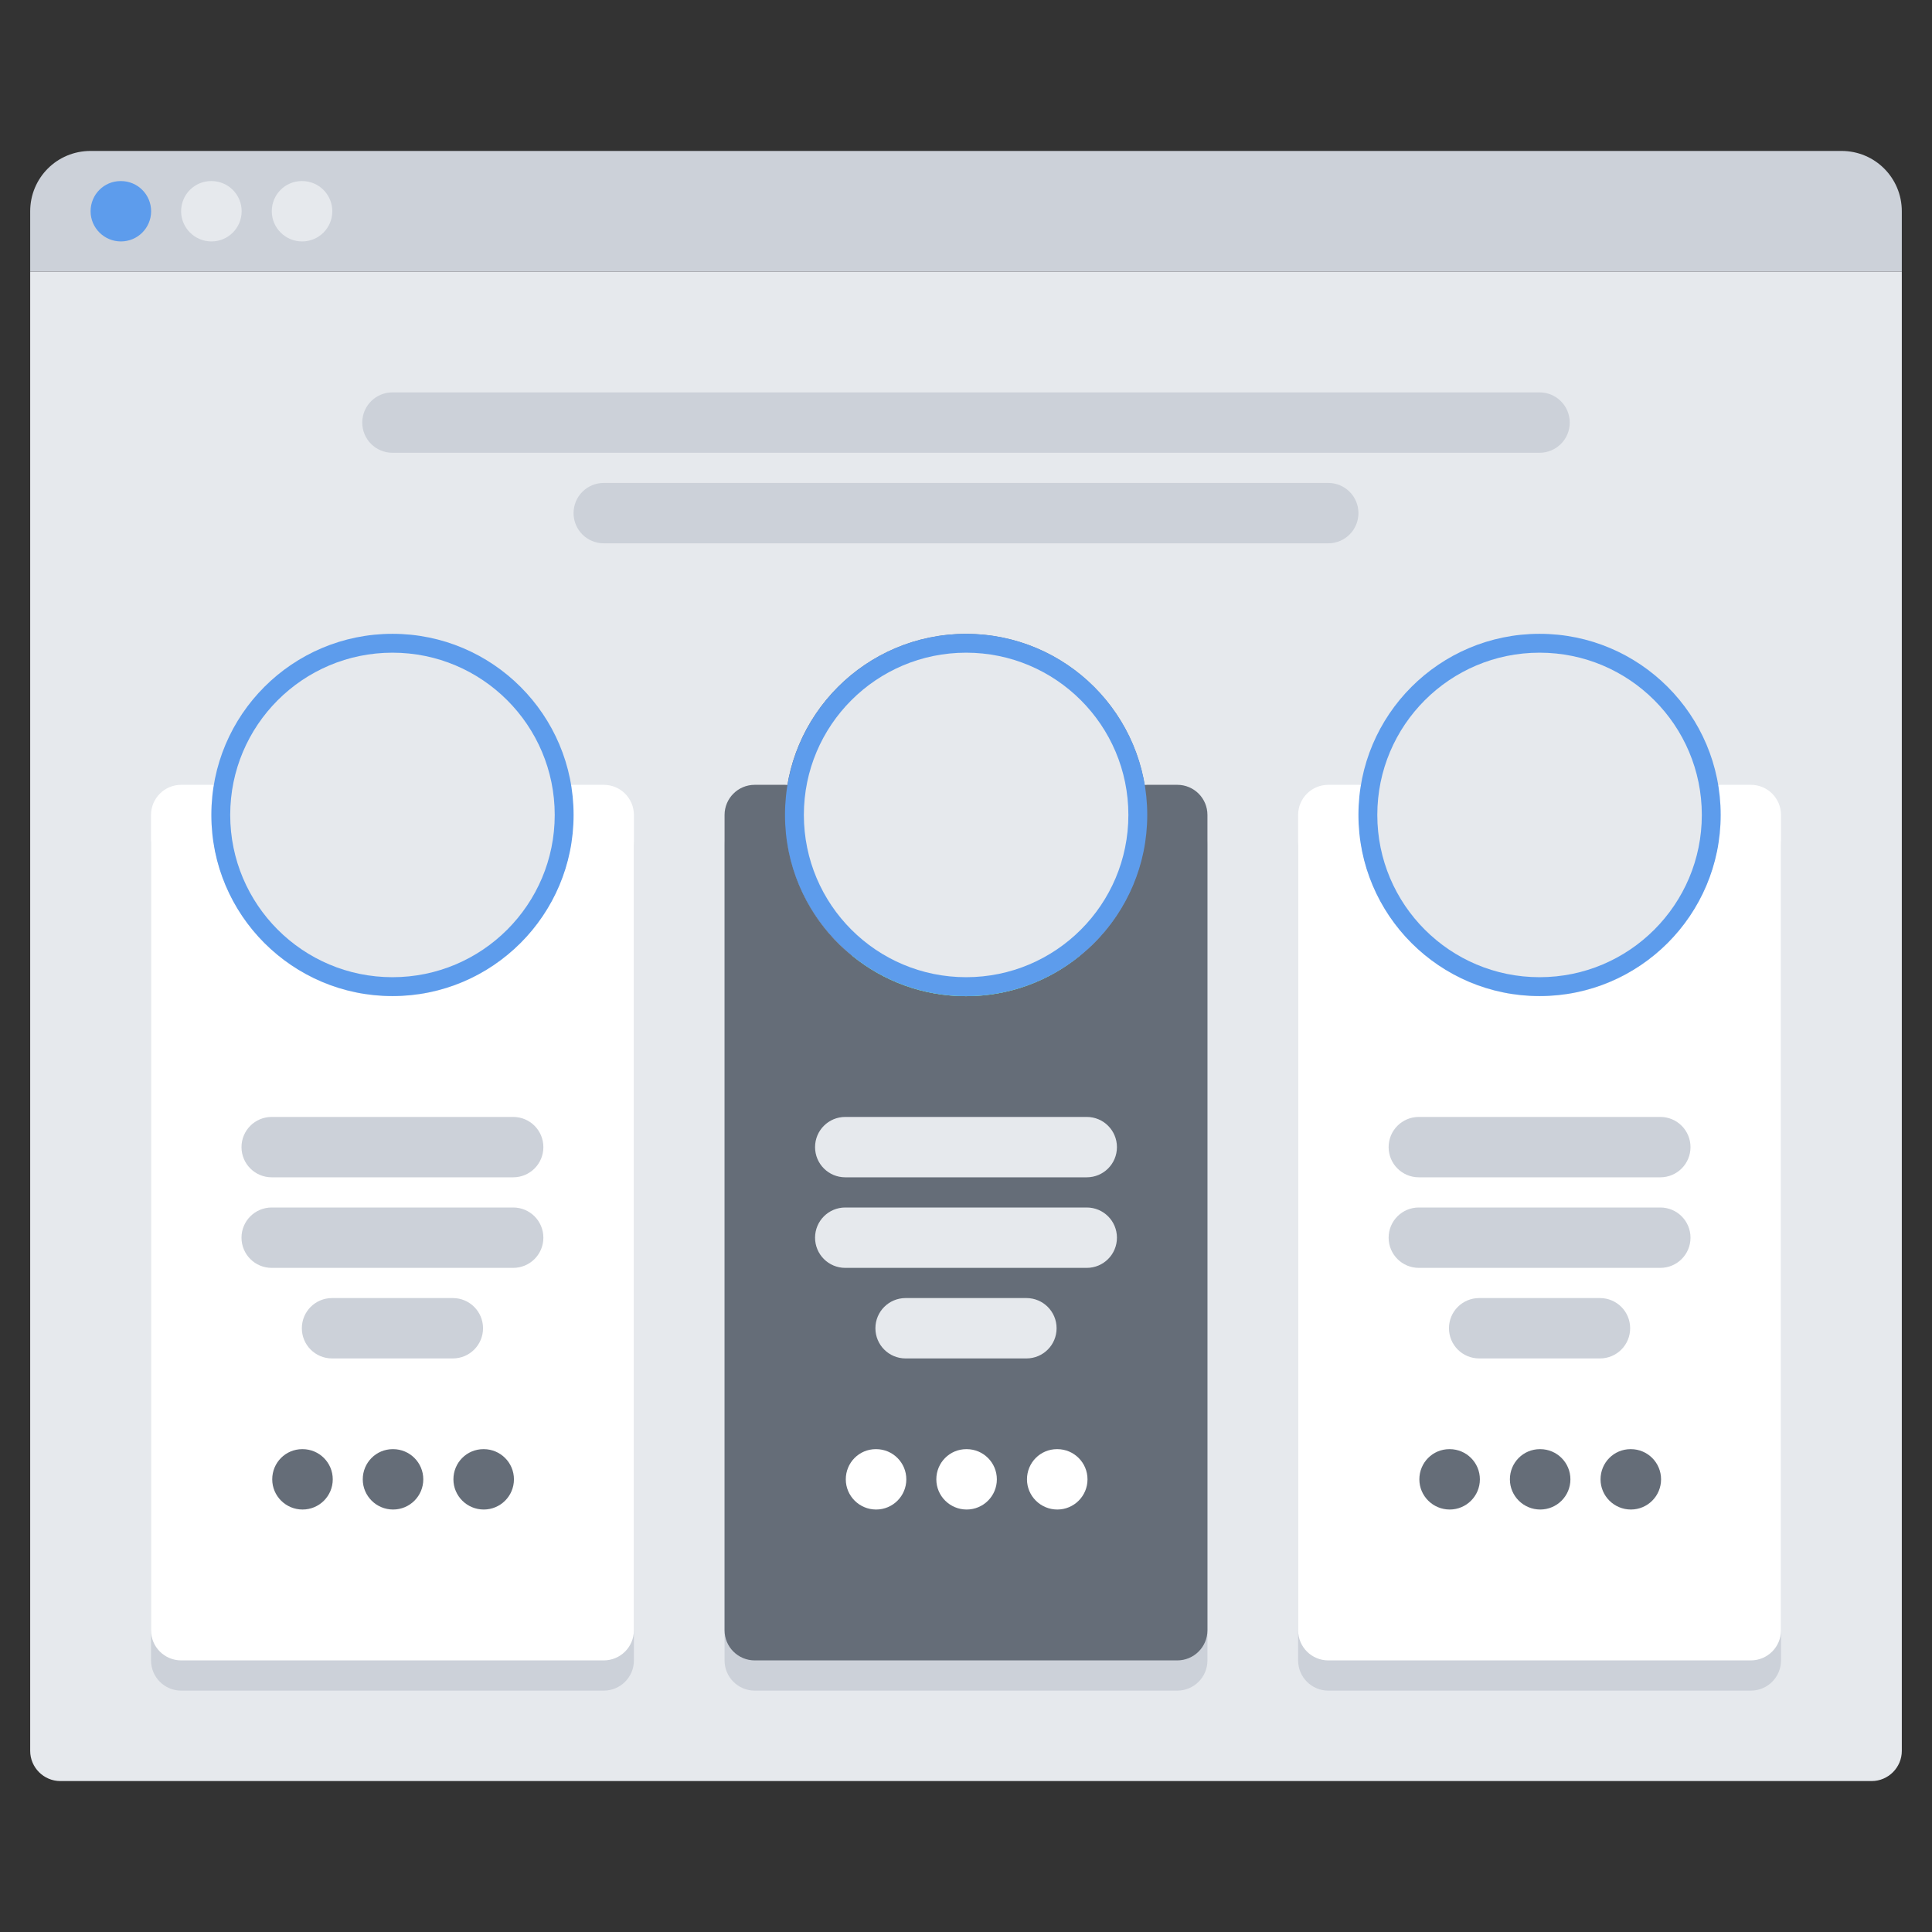 <?xml version="1.0" encoding="UTF-8" standalone="no"?>
<svg
   xmlns:dc="http://purl.org/dc/elements/1.1/"
   xmlns:cc="http://creativecommons.org/ns#"
   xmlns:rdf="http://www.w3.org/1999/02/22-rdf-syntax-ns#"
   xmlns:svg="http://www.w3.org/2000/svg"
   xmlns="http://www.w3.org/2000/svg"
   xmlns:sodipodi="http://sodipodi.sourceforge.net/DTD/sodipodi-0.dtd"
   xmlns:inkscape="http://www.inkscape.org/namespaces/inkscape"
   id="icons"
   enable-background="new 0 0 64 64"
   height="512"
   viewBox="0 0 64 64"
   width="512"
   version="1.1"
   sodipodi:docname="ui-columns.svg"
   inkscape:version="0.92.4 (5da689c313, 2019-01-14)">
  <rect x="0" y="0" width="64" height="64" fill="#333333" stroke="none"/>
  <defs
     id="defs87" />
  <sodipodi:namedview
     pagecolor="#ffffff"
     bordercolor="#666666"
     borderopacity="1"
     objecttolerance="10"
     gridtolerance="10"
     guidetolerance="10"
     inkscape:pageopacity="0"
     inkscape:pageshadow="2"
     inkscape:window-width="1280"
     inkscape:window-height="973"
     id="namedview85"
     showgrid="false"
     inkscape:zoom="1.84375"
     inkscape:cx="132.78923"
     inkscape:cy="335.51382"
     inkscape:window-x="1280"
     inkscape:window-y="25"
     inkscape:window-maximized="1"
     inkscape:current-layer="g12" />
  <path
     d="m1 58c0 .55.45 1 1 1h60c.55 0 1-.45 1-1v-49h-62z"
     id="path2"
     fill="#e6e9ed" />
  <path
     d="m63 7v2h-62v-2c0-1.109.89-2 2-2h58c1.11 0 2 .891 2 2z"
     fill="#ccd1d9"
     id="path4" />
  <g
     id="g12"
     style="fill:#e6e9ed;fill-opacity:1">
    <path
       d="m 4.006,5.998 h -0.01 c -0.553,0 -0.995,0.447 -0.995,1 0,0.552 0.452,1 1.005,1 0.553,0 1,-0.448 1,-1 0,-0.553 -0.447,-1 -1,-1 z"
       id="path6"
       inkscape:connector-curvature="0"
       style="fill:#5d9cec;fill-opacity:1" />
    <path
       d="M 7.005,5.998 H 6.995 C 6.443,5.998 6,6.445 6,6.998 c 0,0.552 0.453,1 1.005,1 0.553,0 1,-0.448 1,-1 0,-0.553 -0.447,-1 -1,-1 z"
       id="path8"
       inkscape:connector-curvature="0"
       style="fill:#e6e9ed;fill-opacity:1" />
    <path
       d="m 10.008,5.998 h -0.01 c -0.553,0 -0.995,0.447 -0.995,1 0,0.552 0.452,1 1.005,1 0.553,0 1,-0.448 1,-1 0,-0.553 -0.447,-1 -1,-1 z"
       id="path10"
       inkscape:connector-curvature="0"
       style="fill:#e6e9ed;fill-opacity:1" />
  </g>
  <path
     d="m19.999 26.998h-.994c-.553 0-1 .447-1 1 0 .519.399.932.905.98-.244 1.48-1.022 2.785-2.141 3.682-1.029.84-2.339 1.34-3.769 1.34s-2.74-.5-3.77-1.34c-1.118-.896-1.896-2.2-2.141-3.68.511-.045.915-.461.915-.982 0-.553-.447-1-1-1h-1.001c-.553 0-1 .447-1 1v27.006c0 .553.447 1 1 1h13.996c.553 0 1-.447 1-1v-27.006c0-.553-.447-1-1-1z"
     fill="#ccd1d9"
     id="path14" />
  <path
     d="m38.999 26.998h-.994c-.553 0-1 .447-1 1 0 .519.399.932.905.98-.244 1.48-1.022 2.785-2.141 3.682-1.029.84-2.339 1.34-3.769 1.34s-2.74-.5-3.77-1.34c-1.118-.896-1.896-2.2-2.141-3.68.511-.045.915-.461.915-.982 0-.553-.447-1-1-1h-1.002c-.553 0-1 .447-1 1v27.006c0 .553.447 1 1 1h13.996c.553 0 1-.447 1-1v-27.006c.001-.553-.446-1-.999-1z"
     fill="#ccd1d9"
     id="path16" />
  <path
     d="m57.999 26.998h-.994c-.553 0-1 .447-1 1 0 .519.399.932.905.98-.244 1.48-1.022 2.785-2.141 3.682-1.029.84-2.339 1.34-3.769 1.34s-2.74-.5-3.77-1.34c-1.118-.896-1.896-2.2-2.141-3.68.511-.045.915-.461.915-.982 0-.553-.447-1-1-1h-1.002c-.553 0-1 .447-1 1v27.006c0 .553.447 1 1 1h13.996c.553 0 1-.447 1-1v-27.006c.001-.553-.446-1-.999-1z"
     fill="#ccd1d9"
     id="path18" />
  <path
     d="m19.999 25.998h-.994c-.553 0-1 .447-1 1 0 .518.399.931.905.98-.244 1.479-1.022 2.785-2.141 3.682-1.029.84-2.339 1.34-3.769 1.34s-2.74-.5-3.77-1.34c-1.118-.896-1.896-2.201-2.141-3.68.511-.045.915-.461.915-.982 0-.553-.447-1-1-1h-1.001c-.553 0-1 .447-1 1v27.005c0 .553.447 1 1 1h13.996c.553 0 1-.447 1-1v-27.005c0-.553-.447-1-1-1z"
     fill="#fff"
     id="path20" />
  <path
     d="m38.999 25.998h-.994c-.553 0-1 .447-1 1 0 .518.399.931.905.98-.244 1.479-1.022 2.785-2.141 3.682-1.029.84-2.339 1.34-3.769 1.34s-2.74-.5-3.77-1.34c-1.118-.896-1.896-2.201-2.141-3.68.511-.045.915-.461.915-.982 0-.553-.447-1-1-1h-1.002c-.553 0-1 .447-1 1v27.005c0 .553.447 1 1 1h13.996c.553 0 1-.447 1-1v-27.005c.001-.553-.446-1-.999-1z"
     fill="#fff"
     id="path22"
     style="fill:#656d78;fill-opacity:1" />
  <path
     d="m57.999 25.998h-.994c-.553 0-1 .447-1 1 0 .518.399.931.905.98-.244 1.479-1.022 2.785-2.141 3.682-1.029.84-2.339 1.34-3.769 1.34s-2.74-.5-3.77-1.34c-1.118-.896-1.896-2.201-2.141-3.68.511-.045.915-.461.915-.982 0-.553-.447-1-1-1h-1.002c-.553 0-1 .447-1 1v27.005c0 .553.447 1 1 1h13.996c.553 0 1-.447 1-1v-27.005c.001-.553-.446-1-.999-1z"
     fill="#fff"
     id="path24" />
  <path
     d="m32 29c1.74 0 3.22 1.109 3.77 2.66-1.03.84-2.34 1.34-3.77 1.34s-2.74-.5-3.77-1.34c.55-1.551 2.03-2.66 3.77-2.66z"
     fill="#48cfad"
     id="path30" />
  <path
     d="m30 27c0 1.1.9 2 2 2-1.74 0-3.22 1.109-3.77 2.66-1.36-1.09-2.23-2.781-2.23-4.66 0-3.311 2.69-6 6-6 3.32 0 6 2.689 6 6 0 1.879-.87 3.57-2.23 4.66-.55-1.551-2.03-2.66-3.77-2.66 1.11 0 2-.9 2-2 0-1.111-.89-2-2-2-1.1 0-2 .889-2 2z"
     fill="#656d78"
     id="path32" />
  <path
     d="m17 39h-8c-.553 0-1-.447-1-1s.447-1 1-1h8c.553 0 1 .447 1 1s-.447 1-1 1z"
     fill="#e6e9ed"
     id="path40"
     style="fill:#ccd1d9;fill-opacity:1" />
  <path
     d="m17 42h-8c-.553 0-1-.447-1-1s.447-1 1-1h8c.553 0 1 .447 1 1s-.447 1-1 1z"
     fill="#e6e9ed"
     id="path42"
     style="fill:#ccd1d9;fill-opacity:1" />
  <path
     d="m15.001 45h-4.002c-.553 0-1-.447-1-1s.447-1 1-1h4.002c.553 0 1 .447 1 1s-.447 1-1 1z"
     fill="#e6e9ed"
     id="path44"
     style="fill:#ccd1d9;fill-opacity:1" />
  <path
     d="m10.023 50.005c-.553 0-1.005-.447-1.005-1s.442-1 .994-1h.011c.552 0 1 .447 1 1s-.448 1-1 1z"
     fill="#656d78"
     id="path46" />
  <path
     d="m13.022 50.005c-.553 0-1.005-.447-1.005-1s.442-1 .994-1h.011c.552 0 1 .447 1 1s-.448 1-1 1z"
     fill="#656d78"
     id="path48" />
  <path
     d="m16.025 50.005c-.553 0-1.005-.447-1.005-1s.442-1 .994-1h.011c.552 0 1 .447 1 1s-.448 1-1 1z"
     fill="#656d78"
     id="path50" />
  <path
     d="m36 39h-8c-.553 0-1-.447-1-1s.447-1 1-1h8c.553 0 1 .447 1 1s-.447 1-1 1z"
     fill="#e6e9ed"
     id="path52" />
  <path
     d="m36 42h-8c-.553 0-1-.447-1-1s.447-1 1-1h8c.553 0 1 .447 1 1s-.447 1-1 1z"
     fill="#e6e9ed"
     id="path54" />
  <path
     d="m34.001 45h-4.002c-.553 0-1-.447-1-1s.447-1 1-1h4.002c.553 0 1 .447 1 1s-.447 1-1 1z"
     fill="#e6e9ed"
     id="path56" />
  <path
     d="m29.023 50.005c-.553 0-1.005-.447-1.005-1s.442-1 .994-1h.011c.552 0 1 .447 1 1s-.448 1-1 1z"
     fill="#656d78"
     id="path58"
     style="fill:#ffffff;fill-opacity:1" />
  <path
     d="m32.022 50.005c-.553 0-1.005-.447-1.005-1s.442-1 .994-1h.011c.552 0 1 .447 1 1s-.448 1-1 1z"
     fill="#656d78"
     id="path60"
     style="fill:#ffffff;fill-opacity:1" />
  <path
     d="m35.025 50.005c-.553 0-1.005-.447-1.005-1s.442-1 .994-1h.011c.552 0 1 .447 1 1s-.448 1-1 1z"
     fill="#656d78"
     id="path62"
     style="fill:#ffffff;fill-opacity:1" />
  <path
     d="m55 39h-8c-.553 0-1-.447-1-1s.447-1 1-1h8c.553 0 1 .447 1 1s-.447 1-1 1z"
     fill="#e6e9ed"
     id="path64"
     style="fill:#ccd1d9;fill-opacity:1" />
  <path
     d="m55 42h-8c-.553 0-1-.447-1-1s.447-1 1-1h8c.553 0 1 .447 1 1s-.447 1-1 1z"
     fill="#e6e9ed"
     id="path66"
     style="fill:#ccd1d9;fill-opacity:1" />
  <path
     d="m53.001 45h-4.002c-.553 0-1-.447-1-1s.447-1 1-1h4.002c.553 0 1 .447 1 1s-.447 1-1 1z"
     fill="#e6e9ed"
     id="path68"
     style="fill:#ccd1d9;fill-opacity:1" />
  <path
     d="m48.023 50.005c-.553 0-1.005-.447-1.005-1s.442-1 .994-1h.011c.552 0 1 .447 1 1s-.448 1-1 1z"
     fill="#656d78"
     id="path70" />
  <path
     d="m51.022 50.005c-.553 0-1.005-.447-1.005-1s.442-1 .994-1h.011c.552 0 1 .447 1 1s-.448 1-1 1z"
     fill="#656d78"
     id="path72" />
  <path
     d="m54.025 50.005c-.553 0-1.005-.447-1.005-1s.442-1 .994-1h.011c.552 0 1 .447 1 1s-.448 1-1 1z"
     fill="#656d78"
     id="path74" />
  <path
     d="m51 14.998h-38c-.553 0-1-.447-1-1 0-.552.447-1 1-1h38c.553 0 1 .448 1 1 0 .553-.447 1-1 1z"
     fill="#ccd1d9"
     id="path76" />
  <path
     d="m44 17.998h-24c-.553 0-1-.447-1-1s.447-1 1-1h24c.553 0 1 .447 1 1s-.447 1-1 1z"
     fill="#ccd1d9"
     id="path78" />
  <path
     d="m34.5 27.5c0 1.374-1.112 2.5-2.5 2.5-1.375 0-2.5-1.126-2.5-2.5 0-1.389 1.125-2.5 2.5-2.5 1.388 0 2.5 1.111 2.5 2.5z"
     fill="#eac6bb"
     id="path80" />
  <circle
     style="fill:#5d9cec;fill-opacity:1;stroke-width:0.12"
     id="path93"
     cx="32.004"
     cy="26.996"
     r="6" />
  <circle
     style="fill:#5d9cec;fill-opacity:1;stroke-width:0.12"
     id="path93-3"
     cx="13.001"
     cy="26.996"
     r="6" />
  <circle
     style="fill:#5d9cec;fill-opacity:1;stroke-width:0.12"
     id="path93-6"
     cx="51"
     cy="26.996"
     r="6" />
  <circle
     style="fill:#e6e9ed;fill-opacity:1;stroke-width:0.107"
     id="path93-35"
     cx="32.004"
     cy="26.996"
     r="5.375" />
  <circle
     style="fill:#e6e9ed;fill-opacity:1;stroke-width:0.107"
     id="path93-3-6"
     cx="13.001"
     cy="26.996"
     r="5.375" />
  <circle
     style="fill:#e6e9ed;fill-opacity:1;stroke-width:0.107"
     id="path93-6-2"
     cx="51"
     cy="26.996"
     r="5.375" />
</svg>
